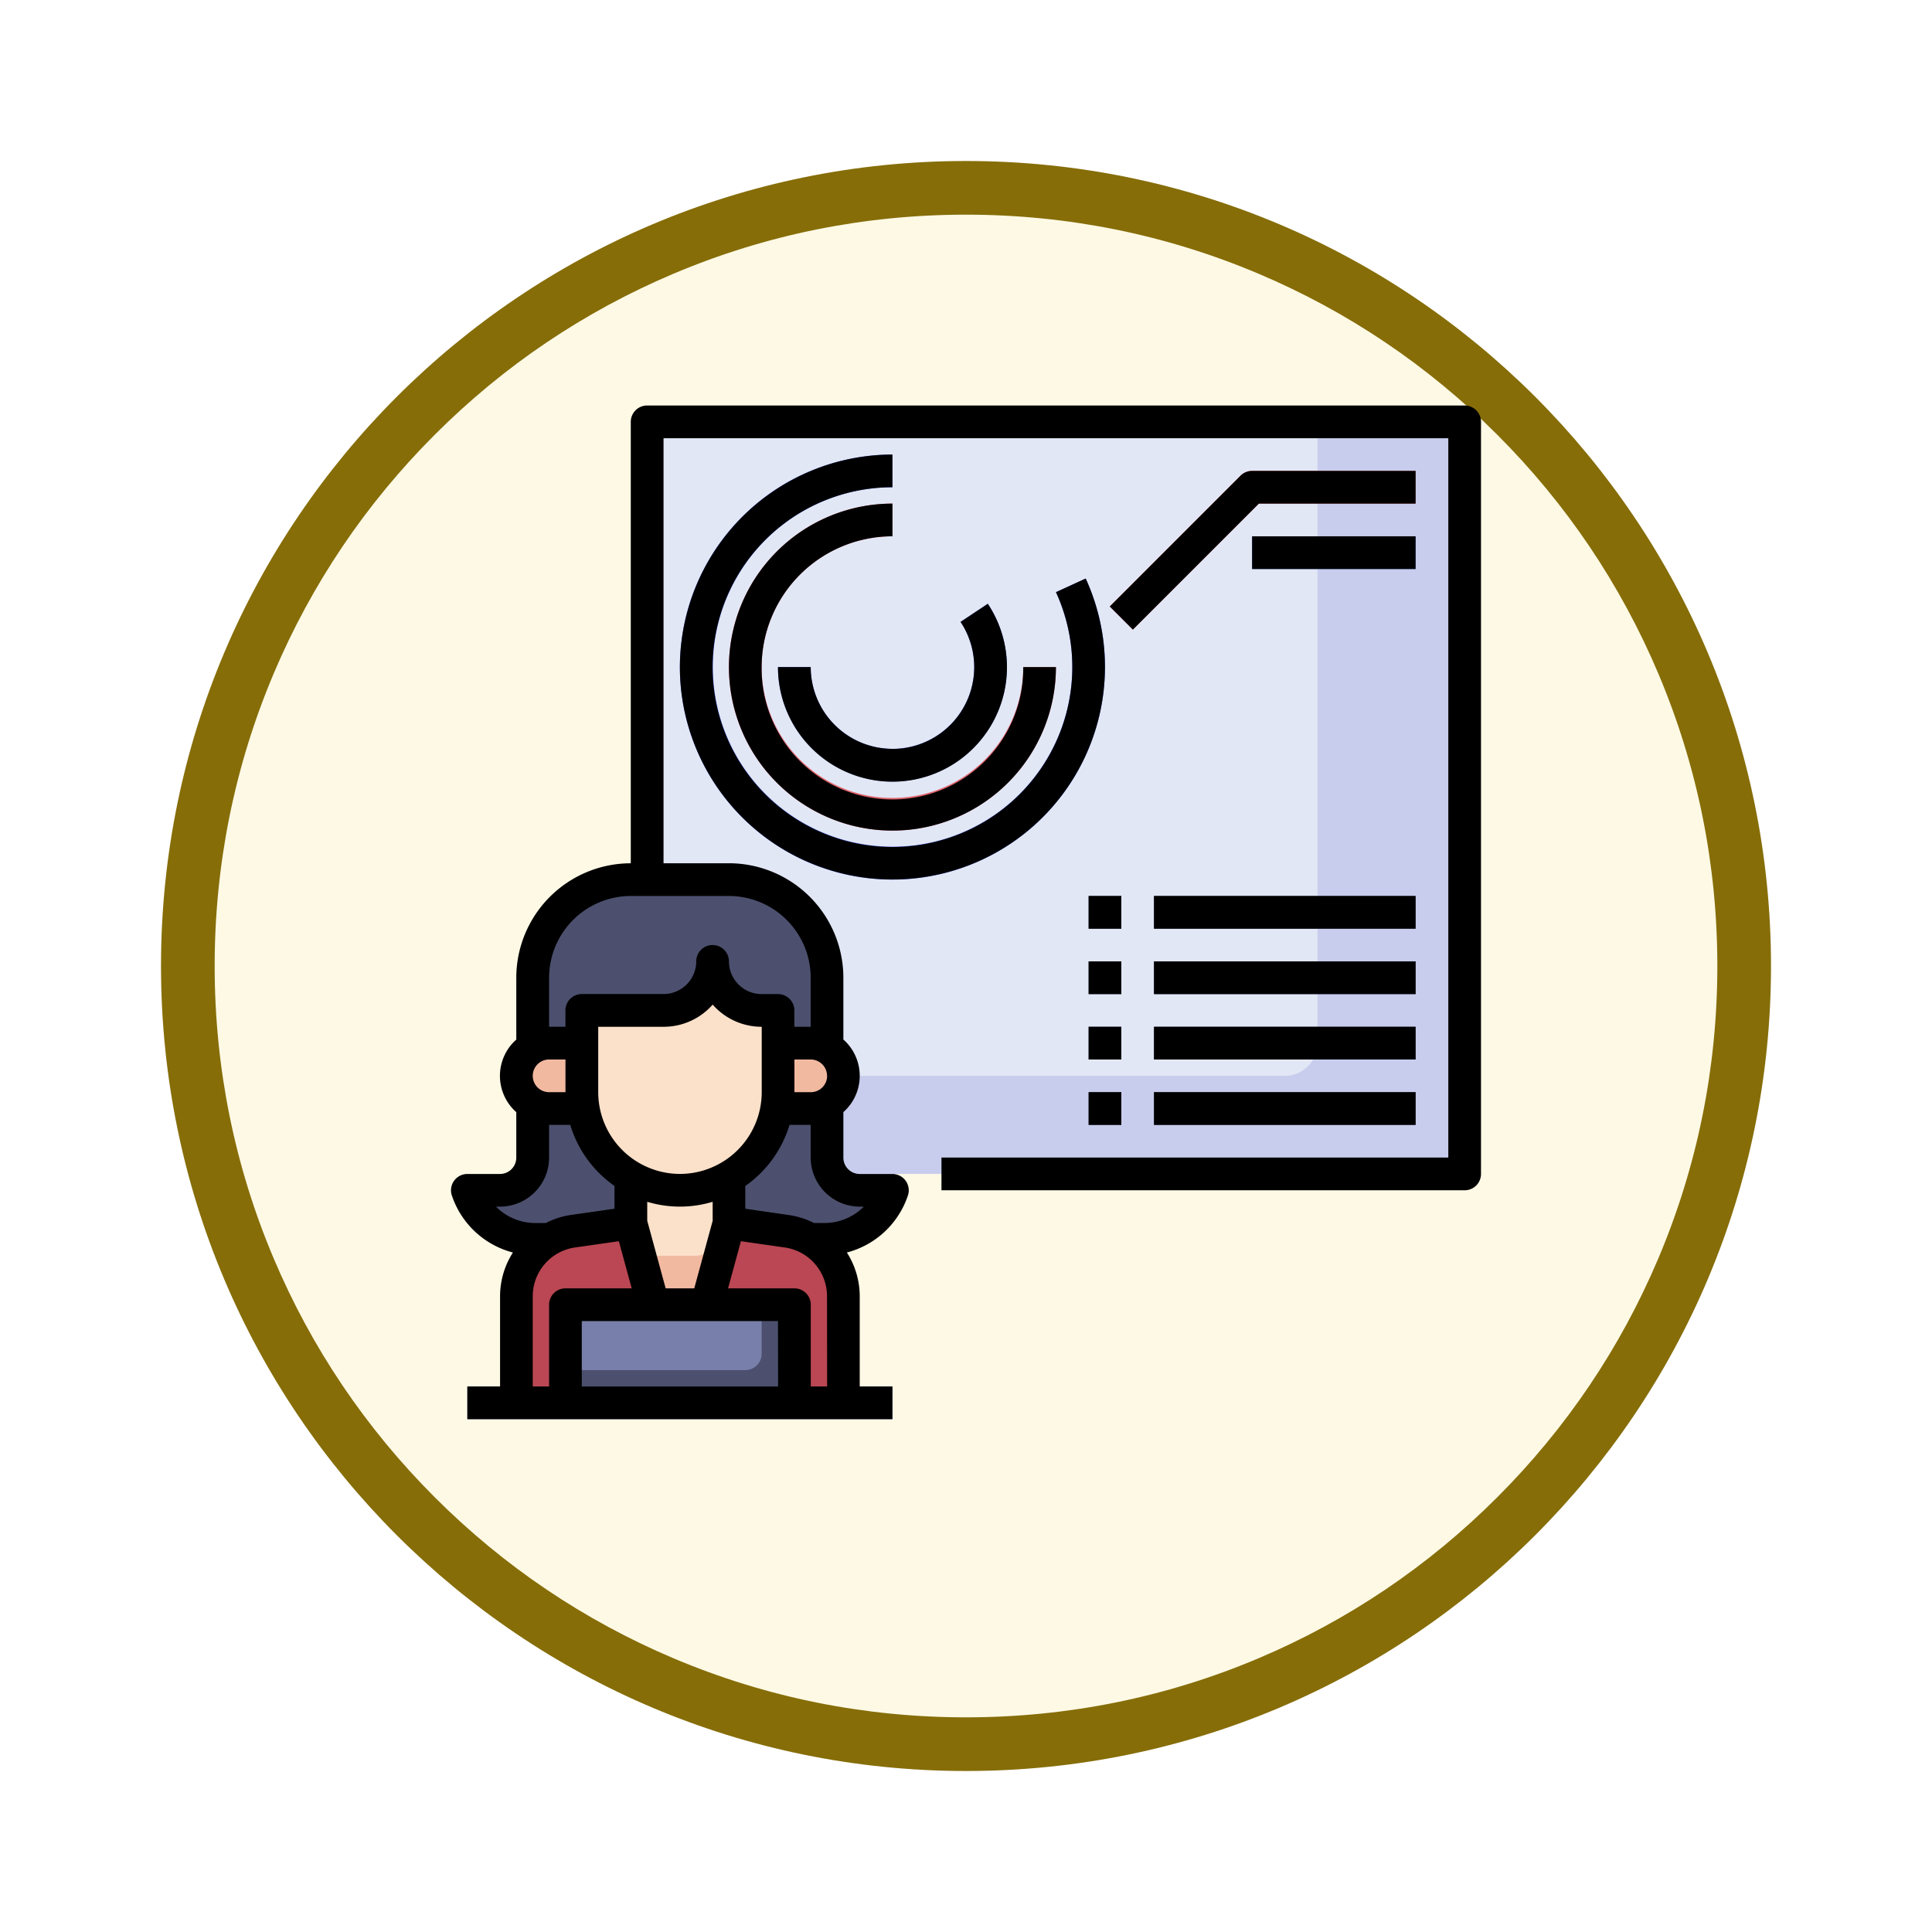 <svg xmlns="http://www.w3.org/2000/svg" xmlns:xlink="http://www.w3.org/1999/xlink" width="108" height="108" viewBox="0 0 108 108">
  <defs>
    <filter id="Trazado_904820" x="0" y="0" width="108" height="108" filterUnits="userSpaceOnUse">
      <feOffset dy="3" input="SourceAlpha"/>
      <feGaussianBlur stdDeviation="3" result="blur"/>
      <feFlood flood-opacity="0.161"/>
      <feComposite operator="in" in2="blur"/>
      <feComposite in="SourceGraphic"/>
    </filter>
  </defs>
  <g id="Grupo_1209357" data-name="Grupo 1209357" transform="translate(-200 -489.452)">
    <g id="Grupo_1208908" data-name="Grupo 1208908" transform="translate(209 495.452)">
      <g id="Grupo_1174741" data-name="Grupo 1174741" transform="translate(0 0)">
        <g id="Grupo_1173585" data-name="Grupo 1173585">
          <g id="Grupo_1173428" data-name="Grupo 1173428">
            <g id="Grupo_1171958" data-name="Grupo 1171958">
              <g id="Grupo_1167341" data-name="Grupo 1167341">
                <g id="Grupo_1166792" data-name="Grupo 1166792">
                  <g transform="matrix(1, 0, 0, 1, -9, -6)" filter="url(#Trazado_904820)">
                    <g id="Trazado_904820-2" data-name="Trazado 904820" transform="translate(9 6)" fill="#fef9e5">
                      <path d="M 45 88.5 C 39.127 88.5 33.43 87.35 28.068 85.082 C 22.889 82.891 18.236 79.755 14.241 75.759 C 10.245 71.764 7.109 67.111 4.918 61.932 C 2.65 56.57 1.5 50.873 1.5 45 C 1.5 39.127 2.65 33.43 4.918 28.068 C 7.109 22.889 10.245 18.236 14.241 14.241 C 18.236 10.245 22.889 7.109 28.068 4.918 C 33.43 2.65 39.127 1.5 45 1.5 C 50.873 1.5 56.57 2.65 61.932 4.918 C 67.111 7.109 71.764 10.245 75.759 14.241 C 79.755 18.236 82.891 22.889 85.082 28.068 C 87.35 33.43 88.5 39.127 88.5 45 C 88.5 50.873 87.35 56.57 85.082 61.932 C 82.891 67.111 79.755 71.764 75.759 75.759 C 71.764 79.755 67.111 82.891 61.932 85.082 C 56.57 87.35 50.873 88.5 45 88.5 Z" stroke="none"/>
                      <path d="M 45 3 C 39.329 3 33.829 4.11 28.653 6.299 C 23.652 8.415 19.16 11.443 15.302 15.302 C 11.443 19.16 8.415 23.652 6.299 28.653 C 4.11 33.829 3 39.329 3 45 C 3 50.671 4.11 56.171 6.299 61.347 C 8.415 66.348 11.443 70.84 15.302 74.698 C 19.16 78.557 23.652 81.585 28.653 83.701 C 33.829 85.89 39.329 87 45 87 C 50.671 87 56.171 85.89 61.347 83.701 C 66.348 81.585 70.84 78.557 74.698 74.698 C 78.557 70.84 81.585 66.348 83.701 61.347 C 85.89 56.171 87 50.671 87 45 C 87 39.329 85.89 33.829 83.701 28.653 C 81.585 23.652 78.557 19.16 74.698 15.302 C 70.84 11.443 66.348 8.415 61.347 6.299 C 56.171 4.11 50.671 3 45 3 M 45 0 C 69.853 0 90 20.147 90 45 C 90 69.853 69.853 90 45 90 C 20.147 90 -7.62939453125e-06 69.853 -7.62939453125e-06 45 C -7.62939453125e-06 20.147 20.147 0 45 0 Z" stroke="none" fill="#866d08"/>
                    </g>
                  </g>
                </g>
              </g>
            </g>
          </g>
        </g>
      </g>
    </g>
    <g id="presentation_2819503" transform="translate(225.211 511.12)">
      <path id="Trazado_1055850" data-name="Trazado 1055850" d="M12,44.041H57.7V2H12V27.59" transform="translate(-1.033 -0.086)" fill="#c8cded"/>
      <path id="Trazado_1055851" data-name="Trazado 1055851" d="M12,2V38.558H47.644a1.827,1.827,0,0,0,1.828-1.828V2Z" transform="translate(-1.033 -0.086)" fill="#e2e7f6"/>
      <path id="Trazado_1055852" data-name="Trazado 1055852" d="M20.193,50.107h.766a4.009,4.009,0,0,0,3.8-2.742H22.935a1.827,1.827,0,0,1-1.828-1.828V35.484A5.483,5.483,0,0,0,15.623,30H10.139a5.483,5.483,0,0,0-5.484,5.484V45.537a1.827,1.827,0,0,1-1.828,1.828H1a4.009,4.009,0,0,0,3.8,2.742H5.57" transform="translate(-0.086 -2.496)" fill="#4c506e"/>
      <path id="Trazado_1055853" data-name="Trazado 1055853" d="M22.279,60.8V54.826a3.656,3.656,0,0,0-3.138-3.619l-3.259-.465V48H10.4v2.742l-3.259.465A3.657,3.657,0,0,0,4,54.826V60.8" transform="translate(-0.344 -4.045)" fill="#ba4753"/>
      <g id="Grupo_1209342" data-name="Grupo 1209342" transform="translate(3.656 36.644)">
        <path id="Trazado_1055854" data-name="Trazado 1055854" d="M11,50.742l1.247,4.57h2.99l1.247-4.57V48H11Z" transform="translate(-4.602 -40.688)" fill="#f2b9a1"/>
        <path id="Trazado_1055855" data-name="Trazado 1055855" d="M19.914,40h1.828a1.828,1.828,0,0,1,0,3.656H19" transform="translate(-5.291 -40)" fill="#f2b9a1"/>
        <path id="Trazado_1055856" data-name="Trazado 1055856" d="M7.656,40H5.828a1.828,1.828,0,0,0,0,3.656H9.484" transform="translate(-4 -40)" fill="#f2b9a1"/>
      </g>
      <path id="Trazado_1055857" data-name="Trazado 1055857" d="M7,61.484V56H19.8v5.484" transform="translate(-0.602 -4.733)" fill="#4c506e"/>
      <g id="Grupo_1209343" data-name="Grupo 1209343" transform="translate(12.795 3.742)">
        <path id="Trazado_1055858" data-name="Trazado 1055858" d="M25.881,27.762A11.881,11.881,0,0,1,25.881,4V5.828a10.045,10.045,0,1,0,9.142,5.865l1.662-.762a11.887,11.887,0,0,1-10.8,16.832Z" transform="translate(-14 -4)" fill="#546ded"/>
      </g>
      <g id="Grupo_1209344" data-name="Grupo 1209344" transform="translate(15.537 6.484)">
        <path id="Trazado_1055859" data-name="Trazado 1055859" d="M26.139,25.279A9.139,9.139,0,0,1,26.139,7V8.828a7.312,7.312,0,1,0,7.312,7.312h1.828A9.15,9.15,0,0,1,26.139,25.279Z" transform="translate(-17 -7)" fill="#e1656e"/>
      </g>
      <g id="Grupo_1209345" data-name="Grupo 1209345" transform="translate(18.279 12.085)">
        <path id="Trazado_1055860" data-name="Trazado 1055860" d="M26.4,23.064a6.406,6.406,0,0,1-6.4-6.4h1.828a4.57,4.57,0,1,0,8.378-2.526l1.523-1.012A6.4,6.4,0,0,1,26.4,23.064Z" transform="translate(-20 -13.129)" fill="#546ded"/>
      </g>
      <g id="Grupo_1209346" data-name="Grupo 1209346" transform="translate(39.299 39.385)">
        <path id="Trazado_1055861" data-name="Trazado 1055861" d="M43,43H57.623v1.828H43Z" transform="translate(-43 -43)" fill="#4c506e"/>
      </g>
      <g id="Grupo_1209347" data-name="Grupo 1209347" transform="translate(35.644 39.385)">
        <path id="Trazado_1055862" data-name="Trazado 1055862" d="M39,43h1.828v1.828H39Z" transform="translate(-39 -43)" fill="#4c506e"/>
      </g>
      <g id="Grupo_1209348" data-name="Grupo 1209348" transform="translate(39.299 35.73)">
        <path id="Trazado_1055863" data-name="Trazado 1055863" d="M43,39H57.623v1.828H43Z" transform="translate(-43 -39)" fill="#4c506e"/>
      </g>
      <g id="Grupo_1209349" data-name="Grupo 1209349" transform="translate(35.644 35.73)">
        <path id="Trazado_1055864" data-name="Trazado 1055864" d="M39,39h1.828v1.828H39Z" transform="translate(-39 -39)" fill="#4c506e"/>
      </g>
      <g id="Grupo_1209350" data-name="Grupo 1209350" transform="translate(39.299 32.074)">
        <path id="Trazado_1055865" data-name="Trazado 1055865" d="M43,35H57.623v1.828H43Z" transform="translate(-43 -35)" fill="#4c506e"/>
      </g>
      <g id="Grupo_1209351" data-name="Grupo 1209351" transform="translate(35.644 32.074)">
        <path id="Trazado_1055866" data-name="Trazado 1055866" d="M39,35h1.828v1.828H39Z" transform="translate(-39 -35)" fill="#4c506e"/>
      </g>
      <g id="Grupo_1209352" data-name="Grupo 1209352" transform="translate(39.299 28.418)">
        <path id="Trazado_1055867" data-name="Trazado 1055867" d="M43,31H57.623v1.828H43Z" transform="translate(-43 -31)" fill="#4c506e"/>
      </g>
      <g id="Grupo_1209353" data-name="Grupo 1209353" transform="translate(35.644 28.418)">
        <path id="Trazado_1055868" data-name="Trazado 1055868" d="M39,31h1.828v1.828H39Z" transform="translate(-39 -31)" fill="#4c506e"/>
      </g>
      <g id="Grupo_1209354" data-name="Grupo 1209354" transform="translate(36.825 4.656)">
        <path id="Trazado_1055869" data-name="Trazado 1055869" d="M41.585,13.872l-1.292-1.292L47.6,5.268A.91.91,0,0,1,48.251,5H57.39V6.828H48.629Z" transform="translate(-40.293 -5)" fill="#e1656e"/>
      </g>
      <g id="Grupo_1209355" data-name="Grupo 1209355" transform="translate(44.783 8.312)">
        <path id="Trazado_1055870" data-name="Trazado 1055870" d="M49,9h9.139v1.828H49Z" transform="translate(-49 -9)" fill="#546ded"/>
      </g>
      <path id="Trazado_1055871" data-name="Trazado 1055871" d="M11,48v2.742l.5,1.828h3.158a.914.914,0,0,0,.914-.914V48Z" transform="translate(-0.947 -4.045)" fill="#fbe1ca"/>
      <path id="Trazado_1055872" data-name="Trazado 1055872" d="M15.312,35a2.742,2.742,0,0,0,2.742,2.742h.914v4.57A5.484,5.484,0,1,1,8,42.312v-4.57h4.57A2.742,2.742,0,0,0,15.312,35Z" transform="translate(-0.689 -2.926)" fill="#fbe1ca"/>
      <path id="Trazado_1055873" data-name="Trazado 1055873" d="M7,56v3.656H17.053a.914.914,0,0,0,.914-.914V56Z" transform="translate(-0.602 -4.733)" fill="#787faa"/>
      <g id="Grupo_1209356" data-name="Grupo 1209356" transform="translate(0.914 55.836)">
        <path id="Trazado_1055874" data-name="Trazado 1055874" d="M1,61H24.762v1.828H1Z" transform="translate(-1 -61)" fill="#787faa"/>
      </g>
      <path id="Trazado_1055875" data-name="Trazado 1055875" d="M56.664,1h-45.7a.913.913,0,0,0-.914.914V26.59a6.406,6.406,0,0,0-6.4,6.4v3.455a2.709,2.709,0,0,0,0,4.058v2.541a.914.914,0,0,1-.914.914H.914a.913.913,0,0,0-.867,1.2,4.9,4.9,0,0,0,3.414,3.19,4.542,4.542,0,0,0-.718,2.434v5.055H.914v1.828H24.676V55.836H22.848V50.781a4.532,4.532,0,0,0-.719-2.433,4.9,4.9,0,0,0,3.414-3.19.914.914,0,0,0-.866-1.2H22.848a.914.914,0,0,1-.914-.914V40.5a2.709,2.709,0,0,0,0-4.058V32.988a6.406,6.406,0,0,0-6.4-6.4H11.881V2.828H55.75V43.041H27.418v1.828H56.664a.913.913,0,0,0,.914-.914V1.914A.913.913,0,0,0,56.664,1ZM5.484,37.558H6.4v1.828H5.484a.914.914,0,1,1,0-1.828ZM2.521,45.783h.221a2.745,2.745,0,0,0,2.742-2.742V41.213H6.667a6.416,6.416,0,0,0,2.472,3.414V45.9l-2.474.354A4.5,4.5,0,0,0,5.3,46.7H4.718a3.093,3.093,0,0,1-2.2-.914ZM12.8,43.955a4.575,4.575,0,0,1-4.57-4.57V35.73h3.656a3.647,3.647,0,0,0,2.742-1.24,3.647,3.647,0,0,0,2.742,1.24v3.656A4.575,4.575,0,0,1,12.8,43.955Zm1.828,1.558v1.061l-1.03,3.778H12l-1.03-3.778V45.513a6.331,6.331,0,0,0,3.656,0ZM5.484,51.267v4.57H4.57V50.781a2.754,2.754,0,0,1,2.354-2.713l2.459-.352.719,2.637H6.4A.913.913,0,0,0,5.484,51.267Zm12.8,4.57H7.311V52.181H18.279Zm2.742,0h-.914v-4.57a.913.913,0,0,0-.914-.914H15.488l.719-2.637,2.459.352a2.753,2.753,0,0,1,2.354,2.713Zm1.828-10.053h.221a3.093,3.093,0,0,1-2.2.914H20.29a4.493,4.493,0,0,0-1.365-.439L16.451,45.9V44.628a6.419,6.419,0,0,0,2.472-3.414h1.184v1.828A2.745,2.745,0,0,0,22.848,45.783Zm-1.828-7.312a.914.914,0,0,1-.914.914h-.914V37.558h.914A.914.914,0,0,1,21.021,38.471ZM15.537,28.418a4.575,4.575,0,0,1,4.57,4.57V35.73h-.914v-.914a.913.913,0,0,0-.914-.914h-.914a1.83,1.83,0,0,1-1.828-1.828.914.914,0,0,0-1.828,0A1.83,1.83,0,0,1,11.881,33.9H7.311a.913.913,0,0,0-.914.914v.914H5.484V32.988a4.575,4.575,0,0,1,4.57-4.57Z" transform="translate(0)"/>
      <path id="Trazado_1055876" data-name="Trazado 1055876" d="M14,15.881A11.881,11.881,0,1,0,36.685,10.93l-1.662.762a10.055,10.055,0,1,1-9.142-5.865V4A11.9,11.9,0,0,0,14,15.881Z" transform="translate(-1.205 -0.258)"/>
      <path id="Trazado_1055877" data-name="Trazado 1055877" d="M18.828,16.139a7.32,7.32,0,0,1,7.312-7.312V7a9.139,9.139,0,1,0,9.139,9.139H33.451a7.312,7.312,0,1,1-14.623,0Z" transform="translate(-1.463 -0.516)"/>
      <path id="Trazado_1055878" data-name="Trazado 1055878" d="M26.4,21.237a4.575,4.575,0,0,1-4.57-4.57H20a6.4,6.4,0,1,0,11.729-3.538l-1.523,1.012a4.57,4.57,0,0,1-3.808,7.1Z" transform="translate(-1.721 -1.044)"/>
      <path id="Trazado_1055879" data-name="Trazado 1055879" d="M43,43H57.623v1.828H43Z" transform="translate(-3.701 -3.615)"/>
      <path id="Trazado_1055880" data-name="Trazado 1055880" d="M39,43h1.828v1.828H39Z" transform="translate(-3.356 -3.615)"/>
      <path id="Trazado_1055881" data-name="Trazado 1055881" d="M43,39H57.623v1.828H43Z" transform="translate(-3.701 -3.27)"/>
      <path id="Trazado_1055882" data-name="Trazado 1055882" d="M39,39h1.828v1.828H39Z" transform="translate(-3.356 -3.27)"/>
      <path id="Trazado_1055883" data-name="Trazado 1055883" d="M43,35H57.623v1.828H43Z" transform="translate(-3.701 -2.926)"/>
      <path id="Trazado_1055884" data-name="Trazado 1055884" d="M39,35h1.828v1.828H39Z" transform="translate(-3.356 -2.926)"/>
      <path id="Trazado_1055885" data-name="Trazado 1055885" d="M43,31H57.623v1.828H43Z" transform="translate(-3.701 -2.582)"/>
      <path id="Trazado_1055886" data-name="Trazado 1055886" d="M39,31h1.828v1.828H39Z" transform="translate(-3.356 -2.582)"/>
      <path id="Trazado_1055887" data-name="Trazado 1055887" d="M57.39,5H48.251a.91.91,0,0,0-.646.268l-7.312,7.312,1.292,1.292,7.044-7.044H57.39Z" transform="translate(-3.468 -0.344)"/>
      <path id="Trazado_1055888" data-name="Trazado 1055888" d="M49,9h9.139v1.828H49Z" transform="translate(-4.217 -0.688)"/>
    </g>
  </g>
</svg>

